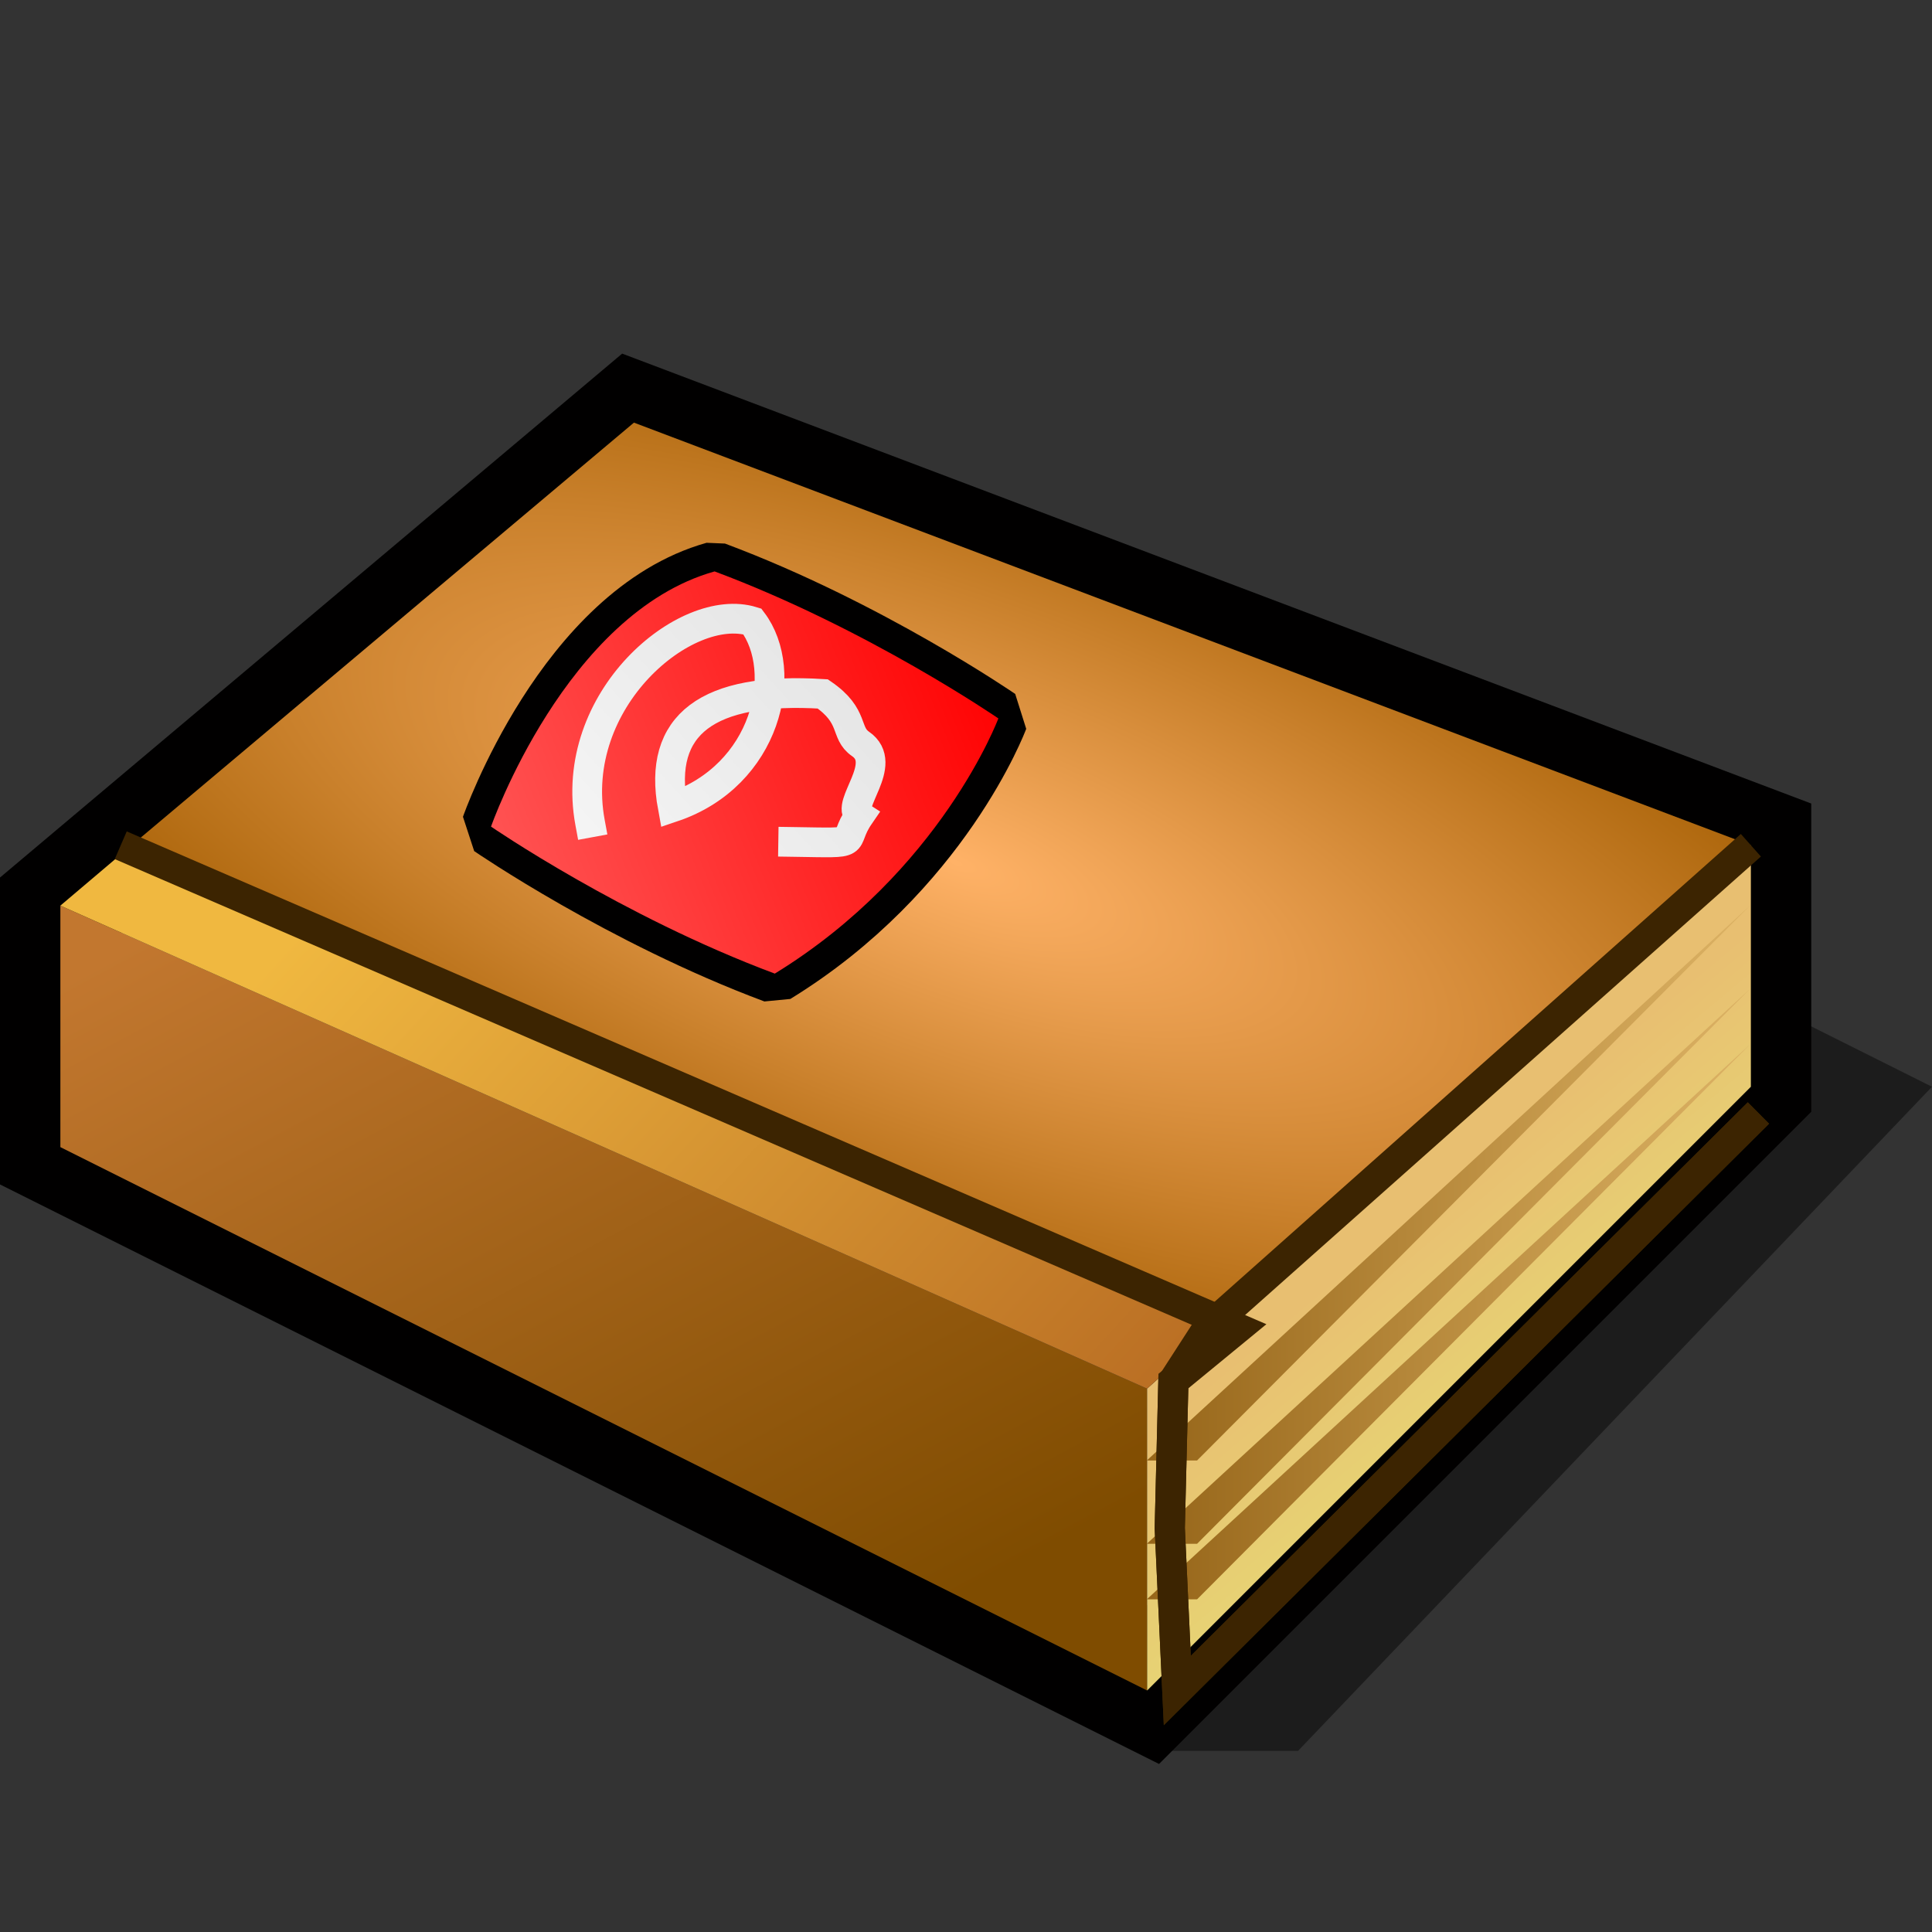 <?xml version="1.0" encoding="UTF-8" standalone="yes"?>
<svg version="1.1" width="64" height="64" color-interpolation="linearRGB"
     xmlns:svg="http://www.w3.org/2000/svg" xmlns="http://www.w3.org/2000/svg">
 <rect width="100%" height="100%" fill="#333333" stroke="none"/>
 <g>
  <path style="fill:#010000; fill-opacity:0.443"
        d="M38 58H43L64 36L56 32H38V58z"
  />
  <path style="fill:none; stroke:#010000; stroke-width:4"
        d="M2 30L21 14L58 28V36L38 56L2 38V30z"
  />
  <linearGradient id="gradient0" gradientUnits="userSpaceOnUse" x1="35.39" y1="14.68" x2="50.49" y2="42.9">
   <stop offset="0" stop-color="#c2772f"/>
   <stop offset="1" stop-color="#7f4c00"/>
  </linearGradient>
  <path style="fill:url(#gradient0)"
        d="M38 56L2 38V30L38 46V56z"
  />
  <linearGradient id="gradient1" gradientUnits="userSpaceOnUse" x1="35.46" y1="64.93" x2="27.91" y2="55.93">
   <stop offset="0" stop-color="#e6e276"/>
   <stop offset="1" stop-color="#e8bf71"/>
  </linearGradient>
  <path style="fill:url(#gradient1)"
        d="M38 46V56L58 36V28L38 46z"
  />
  <radialGradient id="gradient2" gradientUnits="userSpaceOnUse" cx="0" cy="0" r="64" gradientTransform="matrix(0.607,0.228,-0.081,0.217,31.667,28.574)">
   <stop offset="0" stop-color="#ffb267"/>
   <stop offset="1" stop-color="#a35d01"/>
  </radialGradient>
  <path style="fill:url(#gradient2)"
        d="M4.23 28.11L21 14L58 28L40 44L4.23 28.11z"
  />
  <linearGradient id="gradient3" gradientUnits="userSpaceOnUse" x1="33.55" y1="5.08" x2="57.12" y2="26.73">
   <stop offset="0" stop-color="#f0b840"/>
   <stop offset="1" stop-color="#b96d23"/>
  </linearGradient>
  <path style="fill:url(#gradient3)"
        d="M2 30L4.23 28.11L40.37 43.86L38 46L2 30z"
  />
  <linearGradient id="gradient4" gradientUnits="userSpaceOnUse" x1="26" y1="-48" x2="62" y2="-48">
   <stop offset="0" stop-color="#7f4c00"/>
   <stop offset="1" stop-color="#e8bf71"/>
  </linearGradient>
  <path style="fill:url(#gradient4)"
        d="M58 32L34 54H36"
        transform="matrix(0.833,0,0,0.836,9.667,3.236)"
  />
  <linearGradient id="gradient5" gradientUnits="userSpaceOnUse" x1="26" y1="-48" x2="62" y2="-48">
   <stop offset="0" stop-color="#7f4c00"/>
   <stop offset="1" stop-color="#e8bf71"/>
  </linearGradient>
  <path style="fill:url(#gradient5)"
        d="M58 32L34 54H36"
        transform="matrix(0.833,0,0,0.836,9.667,5.996)"
  />
  <linearGradient id="gradient6" gradientUnits="userSpaceOnUse" x1="26" y1="-48" x2="62" y2="-48">
   <stop offset="0" stop-color="#7f4c00"/>
   <stop offset="1" stop-color="#e8bf71"/>
  </linearGradient>
  <path style="fill:url(#gradient6)"
        d="M58 32L34 54H36"
        transform="matrix(0.833,0,0,0.836,9.667,7.836)"
  />
  <path style="fill:none; stroke:#3c2401; stroke-width:1"
        d="M58 28L40 44L38.87 45.75L38.75 50.62L39 56L58.25 36.87"
  />
  <path style="fill:none; stroke:#3c2401; stroke-width:1"
        d="M4 28L41 44L38.87 45.75L38.75 50.62L39 56L58.25 36.87"
  />
  <path style="fill:none; stroke:#010000; stroke-width:3; stroke-linejoin:bevel"
        d="M3 43C3 43 14 40 20 45C22 53 22 61 22 61C22 61 14 63 5 59C3 51 3 43 3 43z"
        transform="matrix(0.372,-0.541,0.541,0.372,-8.113,13.009)"
  />
  <linearGradient id="gradient7" gradientUnits="userSpaceOnUse" x1="14.7" y1="16.48" x2="41.39" y2="34.14">
   <stop offset="0" stop-color="#ff6161"/>
   <stop offset="1" stop-color="#ff0000"/>
  </linearGradient>
  <path style="fill:url(#gradient7)"
        d="M3 43C3 43 14 40 20 45C22 53 22 61 22 61C22 61 14 63 5 59C3 51 3 43 3 43z"
        transform="matrix(0.372,-0.541,0.541,0.372,-8.113,13.009)"
  />
  <linearGradient id="gradient8" gradientUnits="userSpaceOnUse" x1="13.84" y1="-38.14" x2="58.34" y2="-27.7">
   <stop offset="0" stop-color="#ffffff"/>
   <stop offset="1" stop-color="#d3d3d3"/>
  </linearGradient>
  <path style="fill:none; stroke:url(#gradient8); stroke-width:1.5; stroke-linecap:square"
        d="M6 47C10.46 42.54 17.96 44.65 19 48C18 51 13 53 9 50C12 47 15 48 18 53C18 55 17 55 17 56C17 57.78 14 57.1 14 58C12.21 58 13.03 59.05 11 56"
        transform="matrix(0.372,-0.541,0.541,0.372,-8.113,13.009)"
  />
 </g>
</svg>
